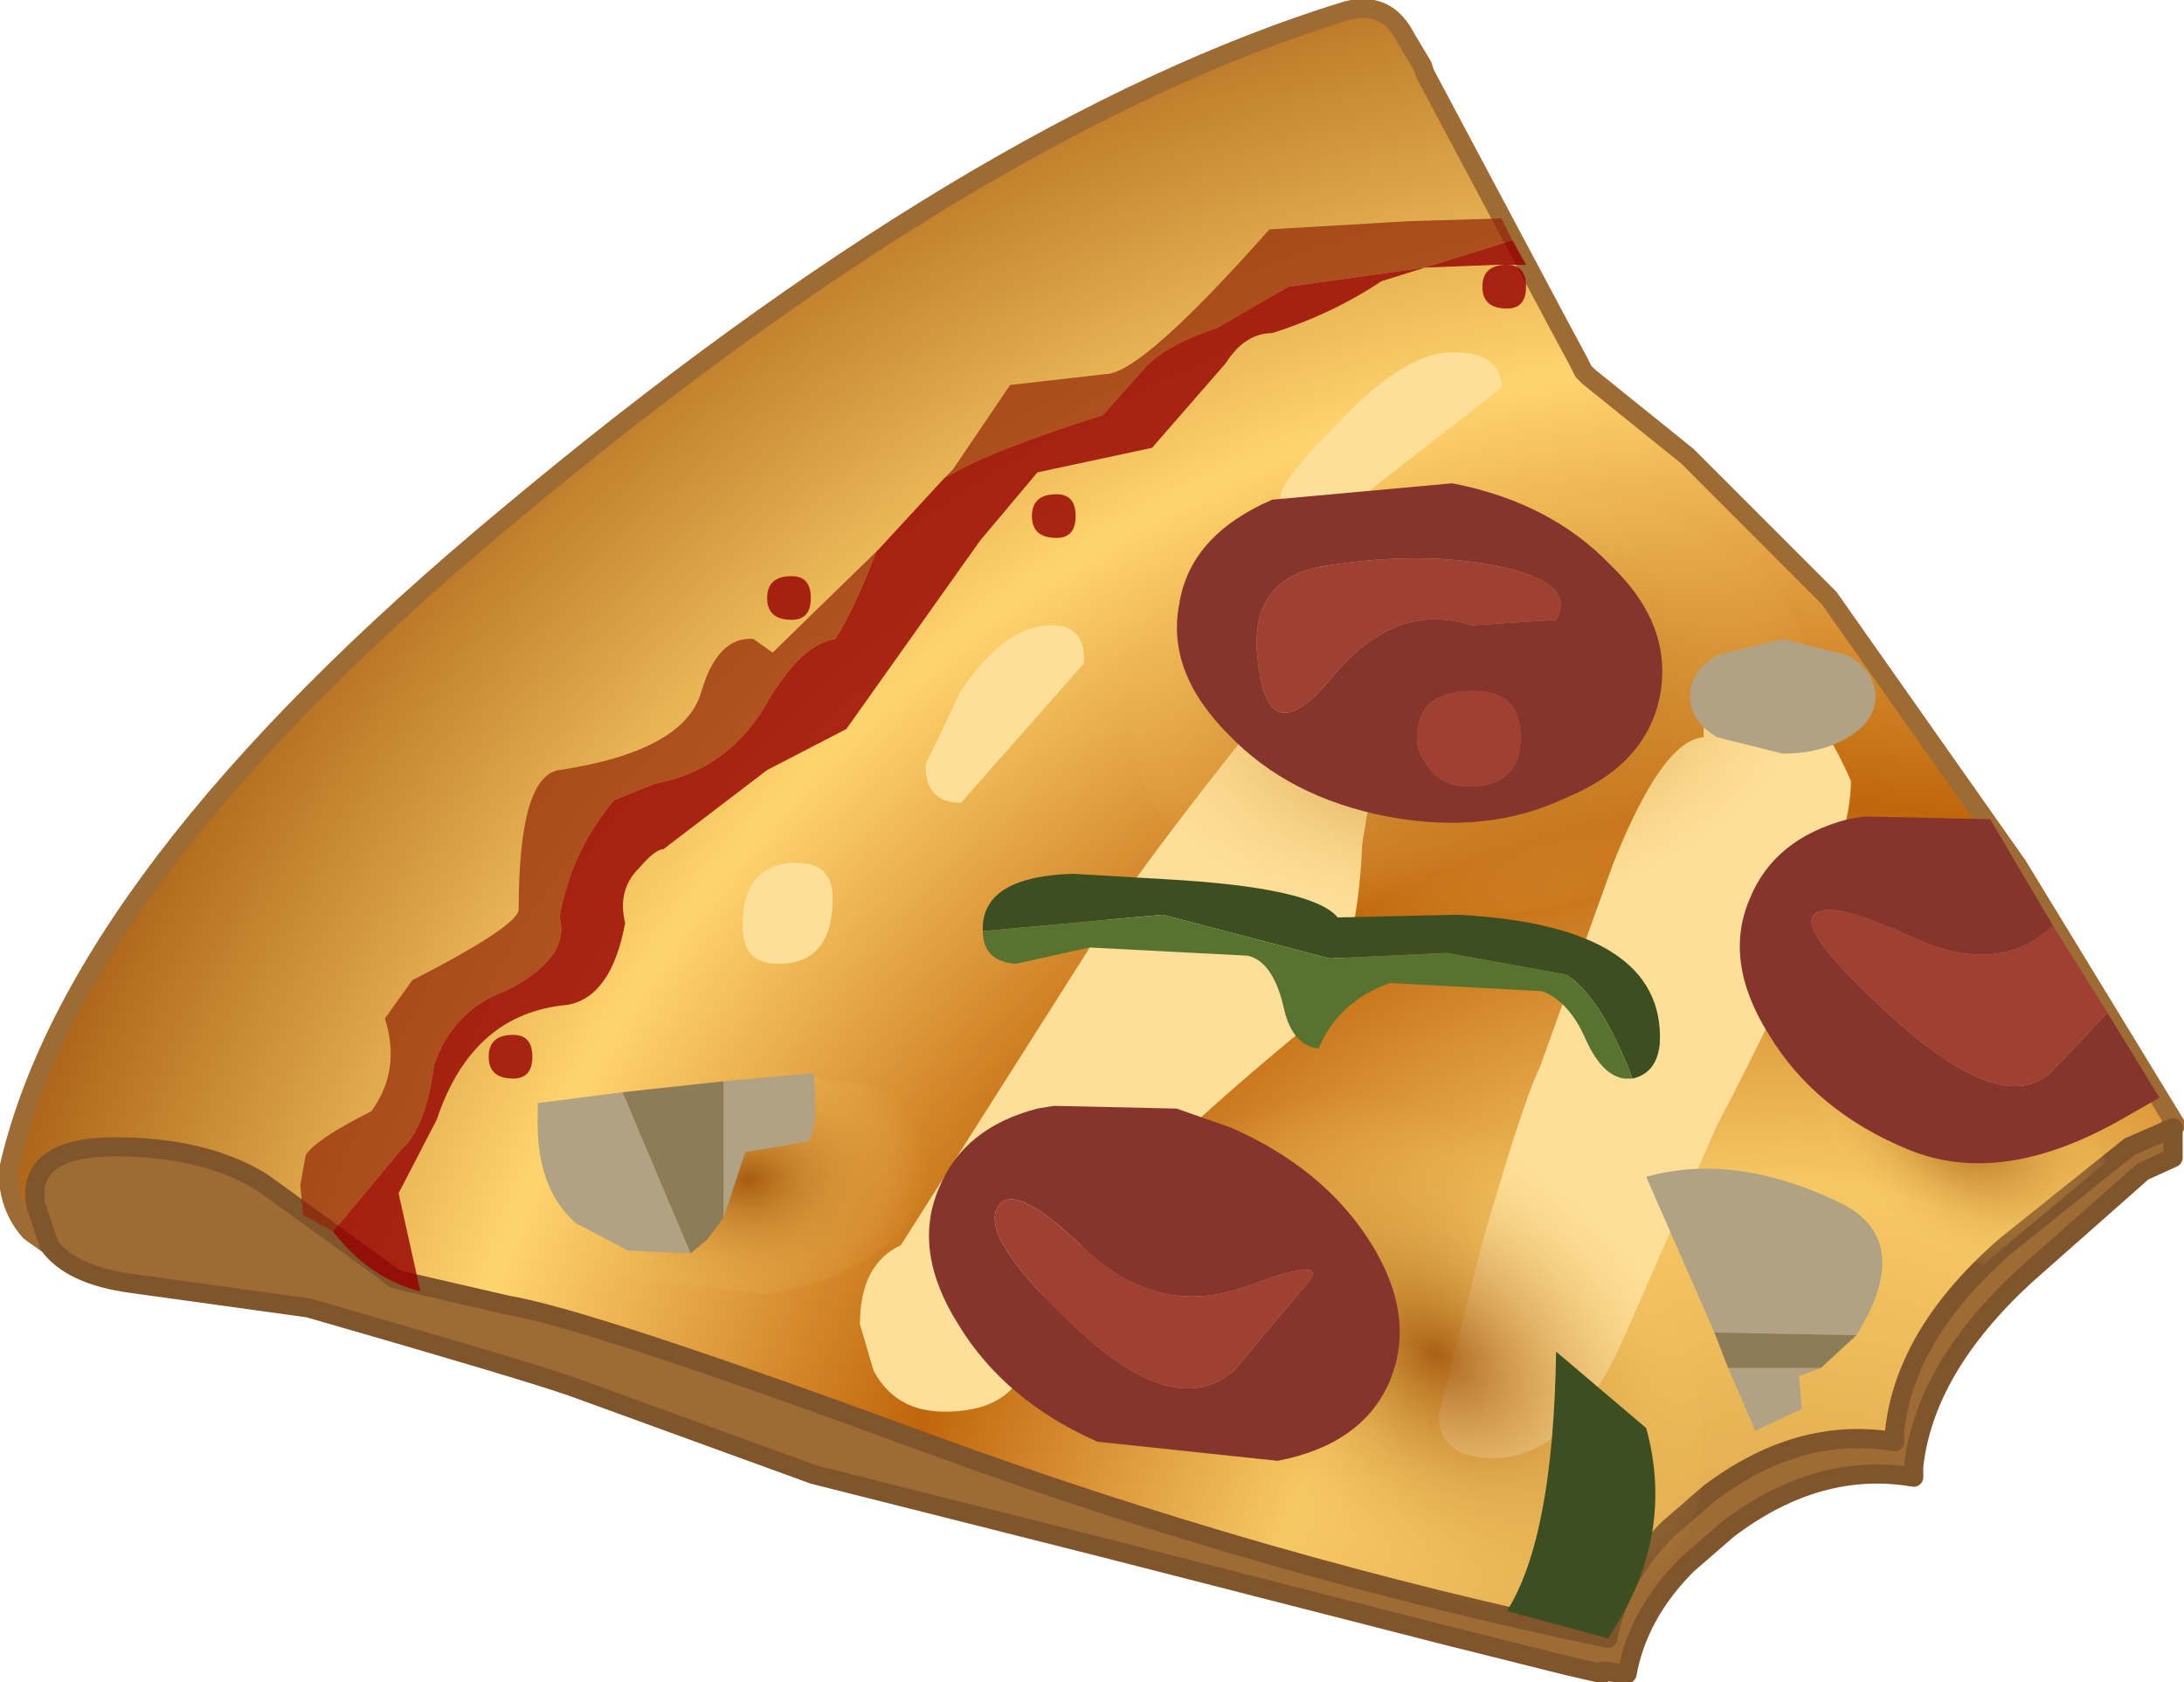 <?xml version="1.0" encoding="UTF-8" standalone="no"?>
<svg xmlns:xlink="http://www.w3.org/1999/xlink" height="30.8px" width="40.0px" xmlns="http://www.w3.org/2000/svg">
  <g transform="matrix(1.0, 0.0, 0.0, 1.0, 20.0, 15.4)">
    <use height="30.8" transform="matrix(1.0, 0.0, 0.0, 1.0, -20.0, -15.4)" width="40.0" xlink:href="#shape0"/>
  </g>
  <defs>
    <g id="shape0" transform="matrix(1.0, 0.0, 0.0, 1.0, 20.0, 15.4)">
      <path d="M-19.1 7.4 L-19.45 7.15 Q-19.85 6.7 -19.85 6.05 -18.65 0.65 -10.7 -5.95 -2.15 -13.1 4.65 -15.2 5.4 -15.4 5.75 -14.7 L6.05 -14.2 6.1 -14.05 8.55 -9.45 8.9 -8.8 9.0 -8.6 9.1 -8.5 10.9 -7.05 13.5 -4.45 16.95 0.45 19.85 5.2 19.8 5.2 Q19.65 5.25 19.8 5.25 L19.0 5.6 16.75 7.4 Q14.9 9.0 14.7 10.8 L14.7 11.0 Q12.95 10.7 11.3 11.95 L10.55 12.6 Q9.65 13.5 9.45 14.6 3.2 13.3 -2.95 11.05 -9.2 8.75 -10.7 8.5 L-12.65 8.05 -12.8 8.0 -12.85 7.95 -15.2 6.25 Q-16.25 5.6 -17.9 5.6 -19.5 5.6 -19.35 6.65 L-19.1 7.4" fill="url(#gradient0)" fill-rule="evenodd" stroke="none"/>
      <path d="M19.8 5.25 L19.8 5.8 19.25 6.05 17.1 7.95 Q15.25 9.65 15.05 11.45 L15.05 11.65 Q13.3 11.35 11.65 12.6 L10.9 13.25 Q10.0 14.15 9.8 15.25 L9.35 15.2 9.35 15.25 8.7 15.1 6.5 14.55 0.25 12.95 -5.1 11.6 -9.5 10.0 Q-10.35 9.7 -14.35 8.55 L-17.6 8.1 Q-18.7 7.95 -19.1 7.4 L-19.35 6.65 Q-19.5 5.6 -17.9 5.6 -16.25 5.6 -15.2 6.25 L-12.85 7.95 -12.8 8.0 -12.65 8.05 -10.7 8.5 Q-9.2 8.75 -2.95 11.05 3.2 13.3 9.45 14.6 9.65 13.5 10.55 12.6 L11.3 11.95 Q12.95 10.7 14.7 11.0 L14.7 10.8 Q14.9 9.0 16.75 7.4 L19.0 5.6 19.8 5.25" fill="#9d6b33" fill-rule="evenodd" stroke="none"/>
      <path d="M-19.1 7.4 L-19.45 7.15 Q-19.85 6.7 -19.85 6.05 -18.65 0.65 -10.7 -5.95 -2.15 -13.1 4.65 -15.2 5.4 -15.4 5.75 -14.7 L6.05 -14.2 6.1 -14.05 8.55 -9.45 8.9 -8.8 9.0 -8.6 9.1 -8.5 10.9 -7.05 13.5 -4.45 16.95 0.45 19.85 5.2 19.8 5.2 Q19.65 5.25 19.8 5.25" fill="none" stroke="#9d6b33" stroke-linecap="round" stroke-linejoin="round" stroke-width="0.35"/>
      <path d="M19.8 5.25 L19.8 5.8 19.25 6.05 17.1 7.95 Q15.25 9.65 15.05 11.45 L15.05 11.65 Q13.3 11.35 11.65 12.6 L10.9 13.25 Q10.0 14.15 9.8 15.25 L9.35 15.2 9.35 15.25 8.7 15.1 6.5 14.55 0.25 12.95 -5.1 11.6 -9.5 10.0 Q-10.35 9.7 -14.35 8.55 L-17.6 8.1 Q-18.7 7.95 -19.1 7.4 L-19.35 6.65 Q-19.5 5.6 -17.9 5.6 -16.25 5.6 -15.2 6.25 L-12.85 7.95 -12.8 8.0 -12.65 8.05 -10.7 8.5 Q-9.2 8.75 -2.95 11.05 3.2 13.3 9.45 14.6 9.65 13.5 10.55 12.6 L11.3 11.95 Q12.95 10.7 14.7 11.0 L14.7 10.8 Q14.9 9.0 16.75 7.4 L19.0 5.6 19.8 5.25" fill="none" stroke="#80552b" stroke-linecap="round" stroke-linejoin="round" stroke-width="0.35"/>
      <path d="M7.5 -8.3 L4.1 -5.65 3.45 -6.3 Q3.45 -6.6 4.55 -7.7 5.75 -8.95 6.6 -8.95 7.5 -8.95 7.5 -8.3 M11.95 -3.05 Q13.05 -3.05 13.9 -1.1 13.9 0.55 11.45 5.2 L9.65 9.3 Q8.7 11.3 7.35 11.3 6.35 11.3 6.35 10.5 L7.15 7.35 Q7.9 4.75 8.2 4.15 L9.55 0.4 Q10.45 -1.85 11.2 -1.9 11.2 -3.05 11.95 -3.05 M5.5 -3.3 L4.95 0.05 Q4.85 2.4 4.05 3.3 1.25 5.6 0.45 6.65 L-1.1 8.55 -1.1 8.9 Q-1.1 10.45 -2.7 10.45 -3.6 10.45 -4.0 9.7 L-4.25 8.85 Q-4.25 7.75 -3.5 7.4 L0.15 1.65 Q1.15 0.05 4.85 -4.45 5.7 -4.45 5.5 -3.3 M-0.15 -3.25 L-2.4 -0.7 Q-3.05 -0.7 -3.05 -1.4 L-2.4 -2.75 Q-1.6 -3.95 -0.75 -3.95 -0.1 -3.95 -0.15 -3.25 M-6.4 1.55 Q-6.4 0.4 -5.4 0.4 -4.75 0.4 -4.75 1.05 -4.75 2.25 -5.75 2.25 -6.4 2.25 -6.4 1.55" fill="#fedf9a" fill-rule="evenodd" stroke="none"/>
      <path d="M2.2 -4.65 Q3.85 -6.05 6.45 -6.4 9.0 -6.7 10.95 -5.8 12.9 -4.9 13.1 -3.35 13.35 -1.75 11.7 -0.35 10.05 1.05 7.5 1.35 4.9 1.7 2.95 0.8 1.0 -0.1 0.75 -1.7 0.55 -3.25 2.2 -4.65" fill="url(#gradient1)" fill-rule="evenodd" stroke="none"/>
      <path d="M10.3 13.5 Q9.1 14.65 7.05 14.25 5.1 13.85 3.45 12.15 1.85 10.45 1.45 8.4 1.15 6.4 2.35 5.25 3.55 4.1 5.5 4.5 7.55 4.95 9.15 6.65 10.8 8.35 11.1 10.35 11.5 12.35 10.3 13.5" fill="url(#gradient2)" fill-rule="evenodd" stroke="none"/>
      <path d="M7.7 -11.0 L6.1 -10.5 3.6 -10.15 2.3 -9.4 Q1.4 -9.1 1.0 -8.7 L0.2 -7.8 Q-1.85 -7.15 -2.6 -6.7 L-2.7 -6.65 -2.55 -6.8 -1.5 -8.35 0.25 -8.55 Q0.9 -8.55 3.25 -11.2 L5.8 -11.35 7.5 -11.4 7.7 -11.0 M-3.95 -5.3 Q-4.35 -4.25 -4.7 -3.7 -5.35 -3.6 -6.0 -2.45 -6.7 -1.3 -8.0 -1.05 L-8.75 -0.75 Q-9.55 0.2 -9.75 1.4 -9.55 2.15 -10.75 2.75 -11.7 3.1 -12.05 4.1 -12.2 5.25 -12.65 5.65 L-13.9 7.15 -14.45 6.85 -14.5 6.3 -14.4 5.75 Q-14.2 5.45 -13.2 4.95 -12.65 4.2 -12.95 3.25 L-12.45 2.55 Q-10.5 1.55 -10.5 1.25 -10.5 -1.2 -9.75 -1.3 -7.45 -1.65 -7.15 -2.75 -6.85 -3.75 -6.2 -3.7 L-5.85 -3.45 -3.95 -5.3" fill="#922307" fill-opacity="0.698" fill-rule="evenodd" stroke="none"/>
      <path d="M7.6 -9.75 Q7.15 -9.75 7.15 -10.15 7.15 -10.55 7.6 -10.55 7.95 -10.55 7.95 -10.15 7.95 -9.75 7.6 -9.75 M7.7 -11.0 L7.95 -10.55 7.4 -10.55 6.1 -10.5 7.7 -11.0 M-2.7 -6.65 L-2.6 -6.7 Q-1.85 -7.15 0.2 -7.8 L1.0 -8.7 Q1.4 -9.1 2.3 -9.4 L3.6 -10.15 6.1 -10.5 5.3 -10.25 Q4.4 -9.65 3.3 -9.3 2.8 -9.3 2.45 -8.75 L1.1 -7.2 -1.0 -6.75 -2.05 -5.5 -4.5 -2.05 -5.95 -1.3 -7.85 0.15 Q-8.0 0.15 -8.3 0.5 -8.7 0.9 -8.55 1.5 -8.8 2.85 -9.6 3.0 -11.35 3.15 -12.0 5.1 L-12.7 6.45 -12.3 8.25 Q-13.25 8.0 -13.9 7.15 L-12.65 5.65 Q-12.2 5.25 -12.05 4.1 -11.7 3.1 -10.75 2.75 -9.55 2.15 -9.75 1.4 -9.55 0.2 -8.75 -0.75 L-8.0 -1.05 Q-6.7 -1.3 -6.0 -2.45 -5.35 -3.6 -4.7 -3.7 -4.35 -4.25 -3.95 -5.3 L-3.9 -5.35 -2.7 -6.65 M-5.15 -4.45 Q-5.15 -4.05 -5.5 -4.05 -5.95 -4.05 -5.95 -4.45 -5.95 -4.85 -5.5 -4.85 -5.15 -4.85 -5.15 -4.45 M-1.1 -5.95 Q-1.1 -6.35 -0.65 -6.35 -0.3 -6.35 -0.3 -5.95 -0.3 -5.55 -0.65 -5.55 -1.1 -5.55 -1.1 -5.95 M-10.6 4.35 Q-11.05 4.35 -11.05 3.95 -11.05 3.55 -10.6 3.55 -10.25 3.55 -10.25 3.95 -10.25 4.35 -10.6 4.35" fill="#970202" fill-opacity="0.824" fill-rule="evenodd" stroke="none"/>
      <path d="M-6.0 8.3 L-8.45 8.0 Q-9.45 7.5 -9.6 6.65 -9.7 5.8 -8.8 5.05 -7.95 4.35 -6.55 4.15 L-4.1 4.45 Q-3.05 4.9 -2.95 5.75 -2.8 6.6 -3.75 7.4 -4.6 8.1 -6.0 8.3" fill="url(#gradient3)" fill-rule="evenodd" stroke="none"/>
      <path d="M17.45 3.65 Q18.3 4.6 18.5 5.7 L18.55 5.9 16.75 7.4 16.35 7.75 Q15.25 7.55 14.35 6.65 13.45 5.7 13.3 4.6 13.1 3.5 13.75 2.9 14.4 2.3 15.5 2.5 16.55 2.75 17.45 3.65" fill="url(#gradient4)" fill-rule="evenodd" stroke="none"/>
      <path d="M1.6 -4.35 Q1.8 -5.6 3.3 -6.25 L6.6 -6.55 Q8.4 -6.2 9.5 -5.05 10.65 -3.95 10.4 -2.65 10.15 -1.4 8.7 -0.8 7.25 -0.1 5.4 -0.45 3.6 -0.8 2.5 -1.95 1.35 -3.1 1.6 -4.35 M7.85 -1.9 Q7.85 -2.75 7.0 -2.75 5.95 -2.75 5.95 -1.9 5.95 -1.65 6.1 -1.45 6.35 -1.0 6.9 -1.0 7.85 -1.0 7.85 -1.9 M3.05 -3.2 Q3.25 -1.6 4.4 -3.0 5.55 -4.4 6.95 -3.95 L8.5 -4.05 Q8.9 -4.75 7.35 -5.05 6.0 -5.3 4.35 -5.05 2.8 -4.85 3.05 -3.2 M18.6 3.15 L19.55 4.7 18.85 5.1 Q16.65 6.35 14.95 5.65 13.25 4.95 12.4 3.55 11.55 2.2 12.05 1.05 12.5 -0.05 13.85 -0.4 L14.15 -0.45 16.4 -0.4 16.45 -0.4 16.95 0.45 17.6 1.55 Q16.6 2.5 15.0 1.75 13.35 1.0 13.2 1.4 13.0 1.75 14.85 3.4 16.7 5.0 17.55 4.25 L18.6 3.15 M0.1 11.0 Q-1.6 10.25 -2.45 8.85 -3.3 7.5 -2.8 6.35 -2.35 5.25 -1.0 4.9 L-0.7 4.85 1.55 4.9 2.55 5.25 Q4.25 6.0 5.1 7.35 5.95 8.7 5.45 9.9 4.95 11.05 3.4 11.35 L0.1 11.0 M2.6 9.7 L3.9 8.15 Q4.45 7.55 2.85 8.15 1.2 8.75 -0.15 7.45 -1.5 6.15 -1.75 6.75 -2.0 7.35 -0.2 9.0 1.55 10.6 2.6 9.7" fill="#86352d" fill-rule="evenodd" stroke="none"/>
      <path d="M3.05 -3.2 Q2.8 -4.85 4.35 -5.05 6.0 -5.3 7.35 -5.05 8.9 -4.75 8.5 -4.05 L6.95 -3.95 Q5.55 -4.4 4.4 -3.0 3.25 -1.6 3.05 -3.2 M7.85 -1.9 Q7.85 -1.0 6.9 -1.0 6.35 -1.0 6.1 -1.45 5.95 -1.65 5.95 -1.9 5.95 -2.75 7.0 -2.75 7.85 -2.75 7.85 -1.9 M18.6 3.15 L17.55 4.25 Q16.7 5.0 14.85 3.4 13.0 1.75 13.2 1.4 13.35 1.0 15.0 1.75 16.6 2.5 17.6 1.55 L18.6 3.15 M2.6 9.7 Q1.55 10.6 -0.2 9.0 -2.0 7.35 -1.75 6.75 -1.5 6.15 -0.15 7.45 1.2 8.75 2.85 8.15 4.45 7.55 3.9 8.15 L2.6 9.7" fill="#9f4035" fill-rule="evenodd" stroke="none"/>
      <path d="M9.9 4.35 Q9.35 2.9 8.7 2.45 L6.5 2.05 4.35 2.15 1.3 1.35 -2.0 1.65 -2.0 1.55 Q-1.95 0.65 -0.35 0.6 L1.35 0.7 Q4.05 0.85 4.5 1.4 L6.7 1.35 Q10.5 1.55 10.4 3.7 10.35 4.25 9.9 4.35 M9.45 14.6 L7.6 14.1 Q8.45 12.75 8.5 9.35 L10.15 10.75 Q10.7 12.75 9.45 14.6" fill="#3d4f20" fill-rule="evenodd" stroke="none"/>
      <path d="M-2.0 1.65 L1.3 1.35 4.35 2.15 6.5 2.05 8.7 2.45 Q9.35 2.9 9.9 4.35 L9.75 4.35 Q9.35 4.3 9.05 3.65 8.75 2.95 8.25 2.75 L5.45 2.6 Q4.5 2.95 4.15 3.8 3.65 3.75 3.5 3.0 3.3 2.2 2.85 2.1 L-0.05 1.95 -1.4 2.25 Q-2.0 2.2 -2.0 1.65" fill="#58732f" fill-rule="evenodd" stroke="none"/>
      <path d="M12.65 -3.7 L13.85 -3.4 Q14.35 -3.1 14.35 -2.65 14.35 -2.2 13.85 -1.9 13.35 -1.6 12.65 -1.6 L11.45 -1.9 Q10.95 -2.2 10.95 -2.65 10.95 -3.1 11.45 -3.4 L12.65 -3.7 M11.4 9.0 L10.15 6.15 Q11.75 5.7 13.65 6.6 14.95 7.2 14.2 8.7 L14.0 9.05 11.4 9.0 M13.35 9.65 L12.95 9.8 13.0 10.4 12.15 10.8 11.65 9.65 13.35 9.65 M-8.6 4.6 L-7.35 7.55 -8.5 7.5 -9.45 7.0 Q-10.2 6.35 -10.15 5.0 L-10.15 4.8 -8.6 4.6 M-6.75 6.9 L-6.75 4.4 -5.1 4.25 Q-5.0 5.25 -5.2 5.5 L-6.35 5.7 -6.75 6.9" fill="#b0a282" fill-rule="evenodd" stroke="none"/>
      <path d="M14.0 9.05 L13.35 9.65 11.65 9.65 11.4 9.0 14.0 9.05 M-8.6 4.6 L-6.75 4.4 -6.75 6.9 -7.05 7.3 -7.35 7.55 -8.6 4.6" fill="#8d7c58" fill-rule="evenodd" stroke="none"/>
    </g>
    <radialGradient cx="0" cy="0" gradientTransform="matrix(0.044, 0.0, 0.0, 0.044, 12.85, 16.3)" gradientUnits="userSpaceOnUse" id="gradient0" r="819.2" spreadMethod="pad">
      <stop offset="0.0" stop-color="#d59b42"/>
      <stop offset="0.278" stop-color="#f6c864"/>
      <stop offset="0.471" stop-color="#c0650c"/>
      <stop offset="0.698" stop-color="#ffd46d"/>
      <stop offset="1.0" stop-color="#9d4f07"/>
    </radialGradient>
    <radialGradient cx="0" cy="0" gradientTransform="matrix(0.008, -0.001, 6.0E-4, 0.005, 6.95, -2.55)" gradientUnits="userSpaceOnUse" id="gradient1" r="819.2" spreadMethod="pad">
      <stop offset="0.0" stop-color="#9d4f07" stop-opacity="0.851"/>
      <stop offset="1.0" stop-color="#ffd46d" stop-opacity="0.0"/>
    </radialGradient>
    <radialGradient cx="0" cy="0" gradientTransform="matrix(0.004, -0.003, 0.005, 0.005, 6.3, 9.4)" gradientUnits="userSpaceOnUse" id="gradient2" r="819.2" spreadMethod="pad">
      <stop offset="0.0" stop-color="#9d4f07" stop-opacity="0.851"/>
      <stop offset="1.0" stop-color="#ffd46d" stop-opacity="0.0"/>
    </radialGradient>
    <radialGradient cx="0" cy="0" gradientTransform="matrix(0.004, -5.0E-4, 4.0E-4, 0.003, -6.3, 6.2)" gradientUnits="userSpaceOnUse" id="gradient3" r="819.2" spreadMethod="pad">
      <stop offset="0.0" stop-color="#9d4f07" stop-opacity="0.851"/>
      <stop offset="1.0" stop-color="#ffd46d" stop-opacity="0.0"/>
    </radialGradient>
    <radialGradient cx="0" cy="0" gradientTransform="matrix(0.002, -0.002, 0.003, 0.003, 15.9, 5.15)" gradientUnits="userSpaceOnUse" id="gradient4" r="819.2" spreadMethod="pad">
      <stop offset="0.0" stop-color="#9d4f07" stop-opacity="0.851"/>
      <stop offset="1.0" stop-color="#ffd46d" stop-opacity="0.0"/>
    </radialGradient>
  </defs>
</svg>

